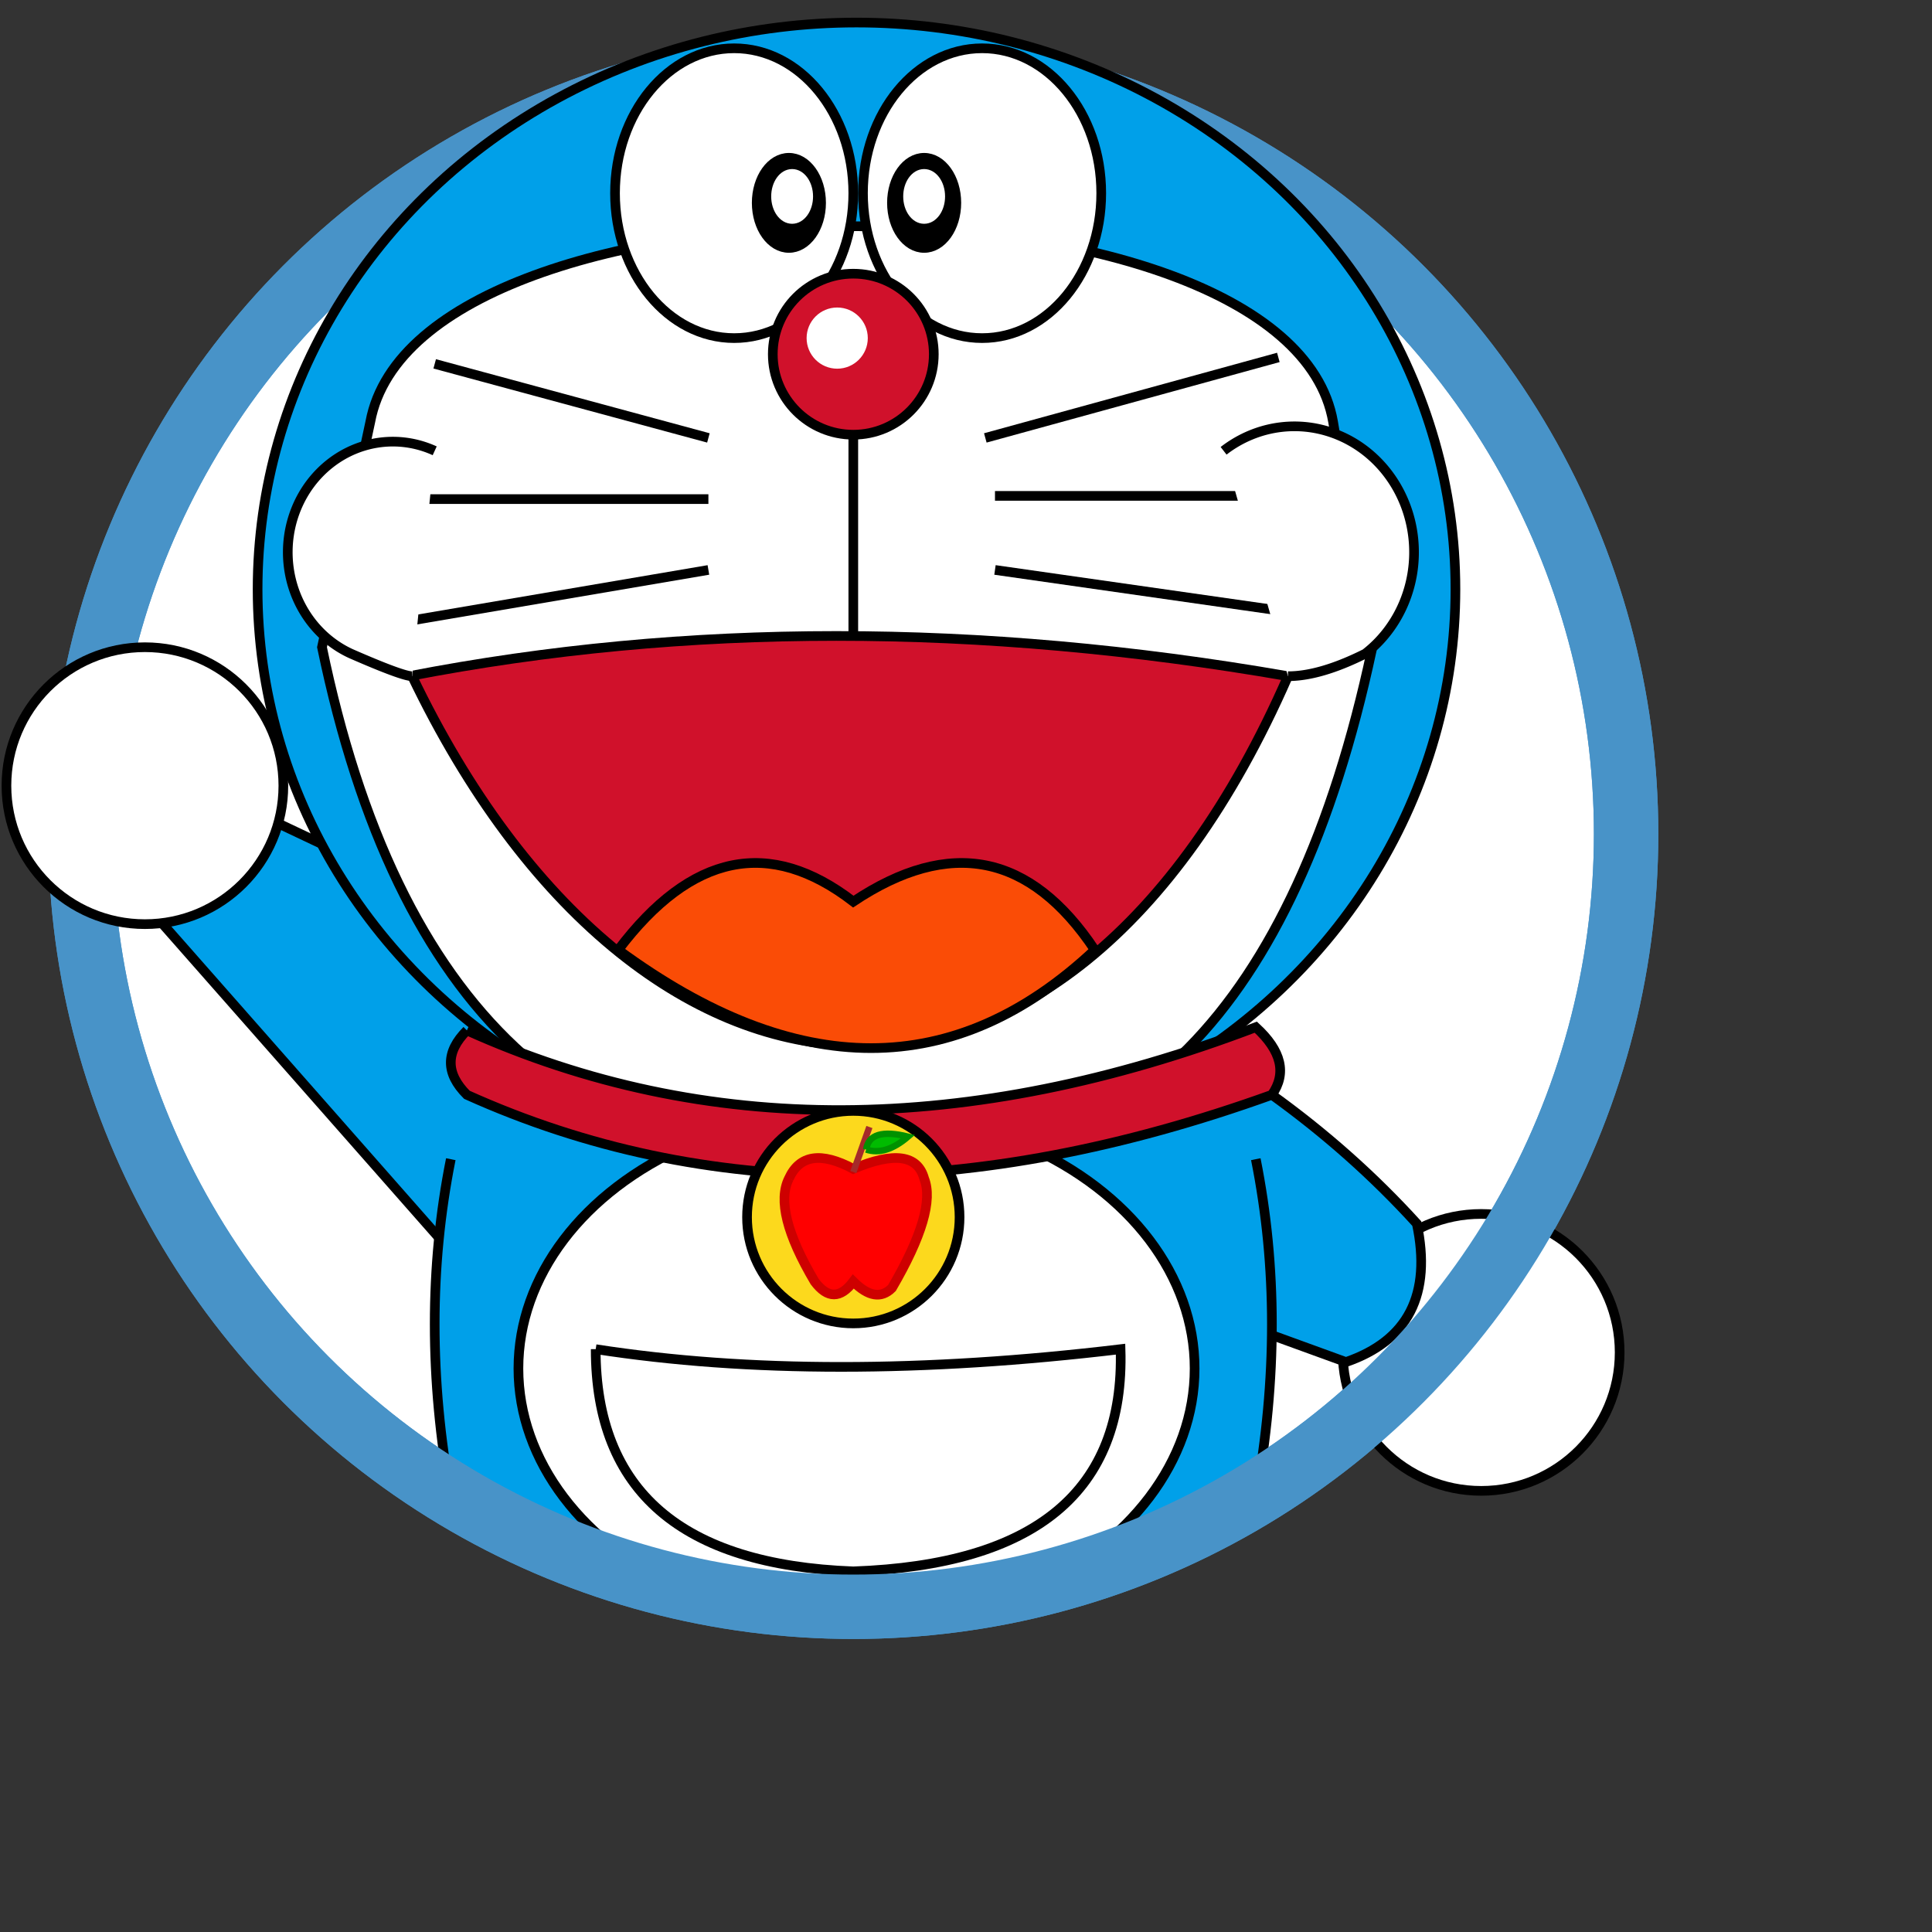 <?xml version="1.0" encoding="utf-8"?>

<svg xmlns="http://www.w3.org/2000/svg" xmlns:xlink="http://www.w3.org/1999/xlink" 
  height="512" width="512" viewBox="0 0 600 600">
   
  <rect x="0" y="0" width="600" height="600" fill="#333333" stroke="none"/>
   
  <!-- 背景-後 -->
  <ellipse stroke="#4893c8" fill="white"  stroke-width="20" cx="265" cy="259" rx="240" ry="240"/>
  <!-- 手臂+左手掌 -->
  <ellipse stroke="black" fill="white"  stroke-width="3" cx="460" cy="420" rx="43" ry="43"/>
  <path d="M87 256 L180 300 L395 340 Q420 358 440 380 Q447 413 418 423 L396 415 L136 384 L40 275z" 
  stroke="black" fill="#00a0e9" stroke-width="3"/>
  <!-- 軀幹 -->
  <path d="M140 360 Q130 410 140 465 Q265 500 390 465 Q400 410 390 360" stroke="black" fill="#00a0e9" stroke-width="3"/> 
  <!-- 肚子 -->
  <ellipse stroke="black" fill="white"  stroke-width="3" cx="266" cy="425" rx="105" ry="80"/>
  <path d="M185 419 Q256 430 348 419 Q350 485 265 488 Q185 485 185 419" stroke="black" fill="white" 
  stroke-width="3"/>
  <!-- 背景-前 -->
  <ellipse stroke="#4893c8" fill="none"  stroke-width="20" cx="265" cy="259" rx="240" ry="240"/>
    
  <!-- 臉-外 -->
  <ellipse stroke="black" fill="#00a0e9"  stroke-width="3" cx="266" cy="183" rx="186" ry="176"/>
  <!-- 臉-內 -->
  <path d="M115 131 C 130 50 400 50 414 131 L426 202 Q390 370 270 360 Q 135 370 100 201z " stroke="black" 
  fill="white" stroke-width="3"/>
  <!-- 左鬍鬚 -->
  <path d="M220 155 H123" stroke="black" stroke-width="3"/> 
  <path d="M220 136 L135 113" stroke="black" stroke-width="3"/>
  <path d="M220 177 L126 193" stroke="black" stroke-width="3"/>
  <!-- 右鬍鬚  -->
  <path d="M409 154 H309" stroke="black" stroke-width="3"/> 
  <path d="M306 136 L397 111" stroke="black" stroke-width="3"/>
  <path d="M309 177 L407 191" stroke="black" stroke-width="3"/>
  <!-- 中線 -->
  <path d="M265 100 V197" stroke="black" stroke-width="3"/> 
  <!-- 嘴巴 --> 
  <path d="M127 210 Q 256 185, 400 210 C330 370,198 356,128,210" stroke="black" fill="#d0112b" 
  stroke-width="3"/>
  <path d="M192 295 Q 226 250, 265 280 Q 310 250, 340 295 Q 275 356, 192 295" stroke="black" fill="#fa4c06" 
  stroke-width="3"/>
  <!-- 臉頰 --> 
  <path d="M135 140 A19 20,0 0 0 109 203 Q 125 210 , 128 210 " stroke="black" fill="white" stroke-width="3"/>
  <path d="M380 140 A19 20,0 0 1 424 203 Q 410 210 , 400 210 " stroke="black" fill="white" stroke-width="3"/>
  <!-- 眼睛 -->
  <ellipse stroke="black" fill="white"  stroke-width="3" cx="228" cy="60" rx="37" ry="45"/>
  <ellipse stroke="black" fill="white"  stroke-width="3" cx="305" cy="60" rx="37" ry="45"/>  
  <ellipse stroke="black" fill="black"  stroke-width="3" cx="245" cy="63" rx="10" ry="14"/>
  <ellipse stroke="black" fill="black"  stroke-width="3" cx="287" cy="63" rx="10" ry="14"/>
  <ellipse stroke="white" fill="white"  stroke-width="3" cx="246" cy="61" rx="5" ry="7"/>
  <ellipse stroke="white" fill="white"  stroke-width="3" cx="287" cy="61" rx="5" ry="7"/>
  <!-- 鼻子  -->
  <ellipse stroke="black" fill="#d0112b"  stroke-width="3" cx="265" cy="110" rx="25" ry="25"/>
  <ellipse stroke="white" fill="white"  stroke-width="3" cx="260" cy="105" rx="8" ry="8"/>
  <!-- 項圈  -->
  <path d="M145 320 Q256 370, 390 319 Q 402 330 , 395 340 Q 256 390, 145 340 Q 135 330, 145 320" 
  stroke="black" fill="#d0112b" stroke-width="3"/> 
  <!-- 鈴鐺  -->
  <ellipse stroke="black" fill="#fcd91d"  stroke-width="3" cx="265" cy="378" rx="33" ry="33"/>
  <path d="M245 366 Q250 355 265 363 Q284 355 287 366 Q291 376 277 400 Q272 405 265 398 Q259 406 253 398 Q240 376 245 366" stroke="#CE0000" fill="red" stroke-width="3"/>
  <path d="M265 364 L270 350" stroke="brown" fill="none" stroke-width="2"/>
  <path d="M269 357 Q270 350 282 353 Q275 359 269 357" stroke="#009100" fill="#00BB00" stroke-width="2"/>
  <!-- 右手掌  -->
  <ellipse stroke="black" fill="white" stroke-width="3" cx="45" cy="244" rx="43" ry="43"/>
  
  </svg>  